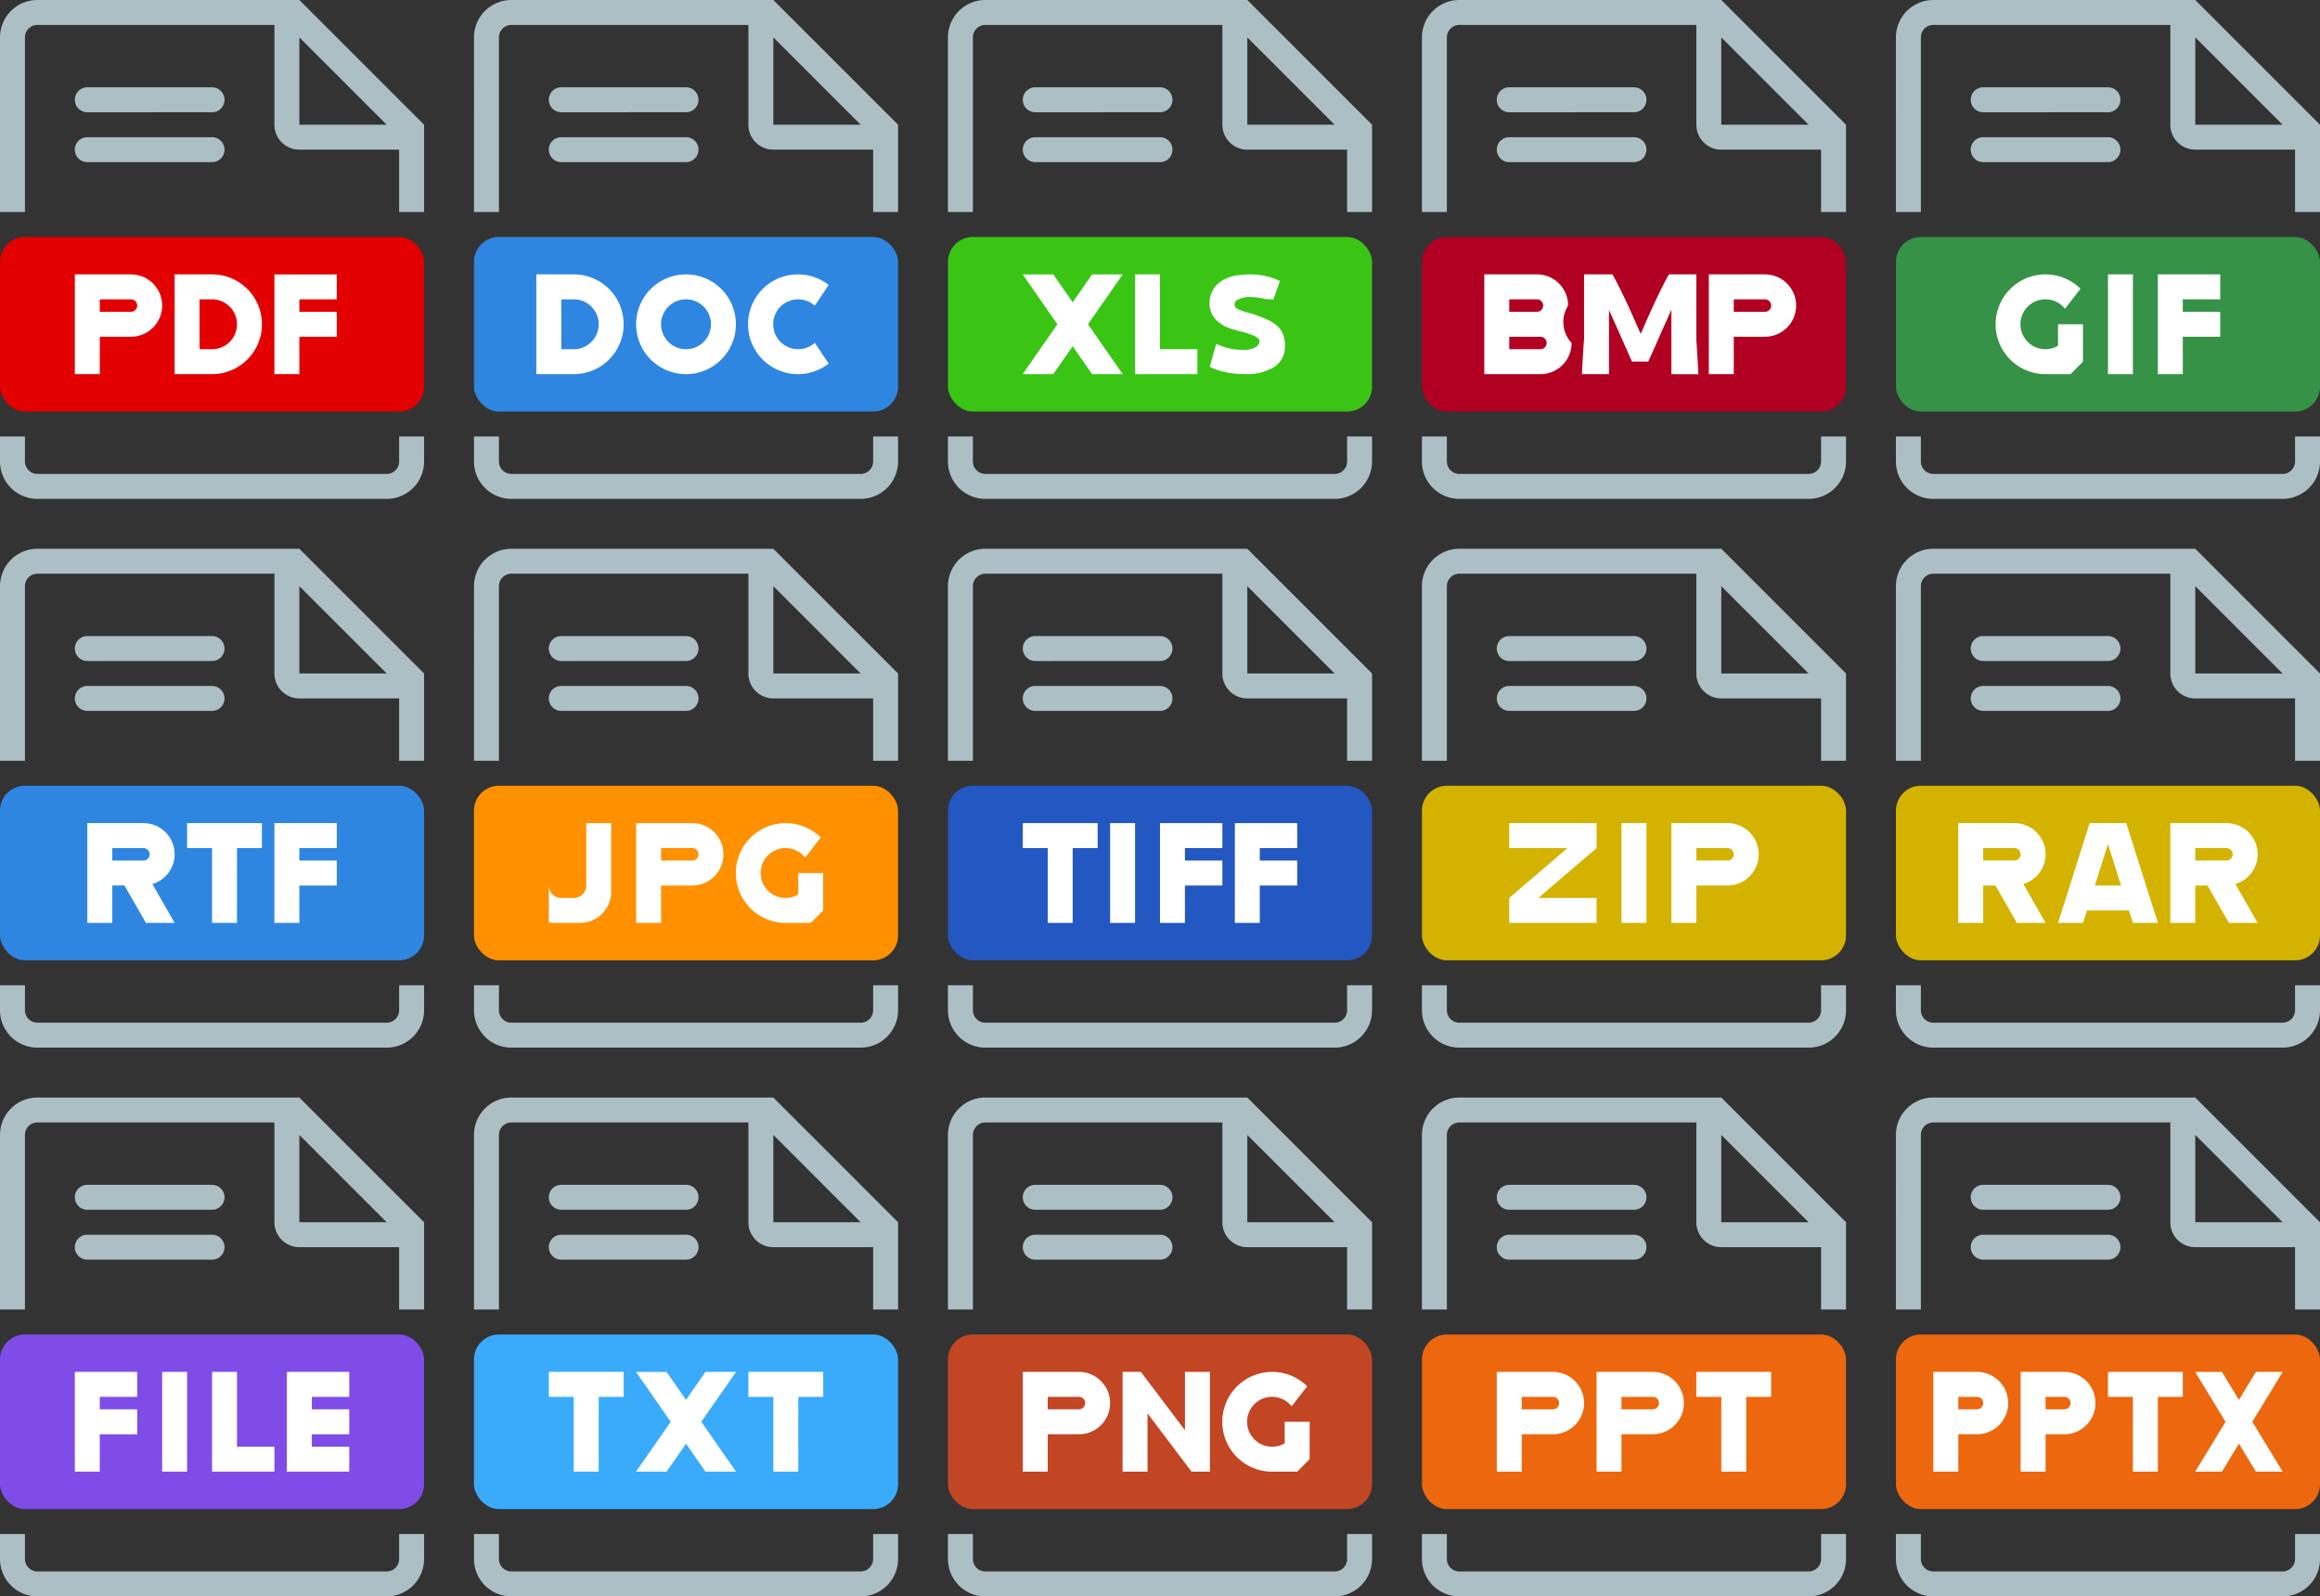 <svg id="Documents.svg" xmlns="http://www.w3.org/2000/svg" width="186" height="128" viewBox="0 0 186 128">
  <rect x="0" y="0" width="186" height="128" fill="#333333" stroke="none"/>
  <defs>
    <style>
      .cls-1 {
        fill: #acbfc5;
      }

      .cls-1, .cls-3 {
        fill-rule: evenodd;
      }

      .cls-2 {
        fill: #e20000;
      }

      .cls-3 {
        fill: #fff;
      }

      .cls-4 {
        fill: #2e86e1;
      }

      .cls-5 {
        fill: #7f4ce7;
      }

      .cls-6 {
        fill: #ff9000;
      }

      .cls-7 {
        fill: #3aabfa;
      }

      .cls-8 {
        fill: #3ac515;
      }

      .cls-9 {
        fill: #2357c1;
      }

      .cls-10 {
        fill: #c24524;
      }

      .cls-11 {
        fill: #b10021;
      }

      .cls-12 {
        fill: #d3b300;
      }

      .cls-13 {
        fill: #ec670e;
      }

      .cls-14 {
        fill: #359246;
      }
    </style>
  </defs>
  <g id="PDF">
    <path id="Rounded_Rectangle_690_copy_2" data-name="Rounded Rectangle 690 copy 2" class="cls-1" d="M231,336H203a3,3,0,0,1-3-3v-2h2v2a1,1,0,0,0,1,1h28a1,1,0,0,0,1-1v-2h2v2A3,3,0,0,1,231,336Zm-14-31H207a1,1,0,0,1,0-2h10A1,1,0,0,1,217,305Zm0,4H207a1,1,0,0,1,0-2h10A1,1,0,0,1,217,309Zm15-1h-8a2,2,0,0,1-2-2v-8H203a1,1,0,0,0-1,1v14h-2V299a3,3,0,0,1,3-3h21l10,10v7h-2v-5Zm-8-9v7h7Z" transform="translate(-200 -296)"/>
    <rect id="Rounded_Rectangle_691_copy_2" data-name="Rounded Rectangle 691 copy 2" class="cls-2" y="19" width="34" height="14" rx="2" ry="2"/>
    <path id="Rectangle_562_copy_2" data-name="Rectangle 562 copy 2" class="cls-3" d="M227,321v2h-3v3h-2v-8h5v2h-3v1h3Zm-10,5h-3v-8h3A4,4,0,0,1,217,326Zm0-6h-1v4h1A2,2,0,0,0,217,320Zm-6.5,3H208v3h-2v-8h4.5A2.5,2.5,0,0,1,210.5,323Zm0-3H208v1h2.5A0.5,0.5,0,0,0,210.5,320Z" transform="translate(-200 -296)"/>
  </g>
  <g id="RTF">
    <path id="Rounded_Rectangle_690_copy_2-2" data-name="Rounded Rectangle 690 copy 2" class="cls-1" d="M231,380H203a3,3,0,0,1-3-3v-2h2v2a1,1,0,0,0,1,1h28a1,1,0,0,0,1-1v-2h2v2A3,3,0,0,1,231,380Zm-14-31H207a1,1,0,0,1,0-2h10A1,1,0,0,1,217,349Zm0,4H207a1,1,0,0,1,0-2h10A1,1,0,0,1,217,353Zm15-1h-8a2,2,0,0,1-2-2v-8H203a1,1,0,0,0-1,1v14h-2V343a3,3,0,0,1,3-3h21l10,10v7h-2v-5Zm-8-9v7h7Z" transform="translate(-200 -296)"/>
    <rect id="Rounded_Rectangle_691_copy_2-2" data-name="Rounded Rectangle 691 copy 2" class="cls-4" y="63" width="34" height="14" rx="2" ry="2"/>
    <path class="cls-3" d="M227,365v2h-3v3h-2v-8h5v2h-3v1h3Zm-8,5h-2v-6h-2v-2h6v2h-2v6Zm-7.3,0-1.72-3H209v3h-2v-8h4.5a2.493,2.493,0,0,1,.717,4.883L214,370h-2.3Zm-0.2-6H209v1h2.5A0.5,0.5,0,0,0,211.5,364Z" transform="translate(-200 -296)"/>
  </g>
  <g id="FILE">
    <path id="Rounded_Rectangle_690_copy_2-3" data-name="Rounded Rectangle 690 copy 2" class="cls-1" d="M231,424H203a3,3,0,0,1-3-3v-2h2v2a1,1,0,0,0,1,1h28a1,1,0,0,0,1-1v-2h2v2A3,3,0,0,1,231,424Zm-14-31H207a1,1,0,0,1,0-2h10A1,1,0,0,1,217,393Zm0,4H207a1,1,0,0,1,0-2h10A1,1,0,0,1,217,397Zm15-1h-8a2,2,0,0,1-2-2v-8H203a1,1,0,0,0-1,1v14h-2V387a3,3,0,0,1,3-3h21l10,10v7h-2v-5Zm-8-9v7h7Z" transform="translate(-200 -296)"/>
    <rect id="Rounded_Rectangle_691_copy_2-3" data-name="Rounded Rectangle 691 copy 2" class="cls-5" y="107" width="34" height="14" rx="2" ry="2"/>
    <path class="cls-3" d="M228,412v2h-5v-8h5v2h-3v1h3v2h-3v1h3Zm-11,2v-8h2v6h3v2h-5Zm-4-8h2v8h-2v-8Zm-5,8h-2v-8h5v2h-3v1h3v2h-3v3Z" transform="translate(-200 -296)"/>
  </g>
  <g id="DOC">
    <path id="Rounded_Rectangle_690_copy_2-4" data-name="Rounded Rectangle 690 copy 2" class="cls-1" d="M269,336H241a3,3,0,0,1-3-3v-2h2v2a1,1,0,0,0,1,1h28a1,1,0,0,0,1-1v-2h2v2A3,3,0,0,1,269,336Zm-14-31H245a1,1,0,0,1,0-2h10A1,1,0,0,1,255,305Zm0,4H245a1,1,0,0,1,0-2h10A1,1,0,0,1,255,309Zm15-1h-8a2,2,0,0,1-2-2v-8H241a1,1,0,0,0-1,1v14h-2V299a3,3,0,0,1,3-3h21l10,10v7h-2v-5Zm-8-9v7h7Z" transform="translate(-200 -296)"/>
    <rect id="Rounded_Rectangle_691_copy_2-4" data-name="Rounded Rectangle 691 copy 2" class="cls-4" x="38" y="19" width="34" height="14" rx="2" ry="2"/>
    <path id="Ellipse_224_copy" data-name="Ellipse 224 copy" class="cls-3" d="M265.325,320.512a2,2,0,1,0,0,2.976l1.11,1.665a4,4,0,1,1,0-6.306ZM255,326a4,4,0,1,1,4-4A4,4,0,0,1,255,326Zm0-6a2,2,0,1,0,2,2A2,2,0,0,0,255,320Zm-9,6h-3v-8h3A4,4,0,0,1,246,326Zm0-6h-1v4h1A2,2,0,0,0,246,320Z" transform="translate(-200 -296)"/>
  </g>
  <g id="JPG">
    <path id="Rounded_Rectangle_690_copy_2-5" data-name="Rounded Rectangle 690 copy 2" class="cls-1" d="M269,380H241a3,3,0,0,1-3-3v-2h2v2a1,1,0,0,0,1,1h28a1,1,0,0,0,1-1v-2h2v2A3,3,0,0,1,269,380Zm-14-31H245a1,1,0,0,1,0-2h10A1,1,0,0,1,255,349Zm0,4H245a1,1,0,0,1,0-2h10A1,1,0,0,1,255,353Zm15-1h-8a2,2,0,0,1-2-2v-8H241a1,1,0,0,0-1,1v14h-2V343a3,3,0,0,1,3-3h21l10,10v7h-2v-5Zm-8-9v7h7Z" transform="translate(-200 -296)"/>
    <rect id="Rounded_Rectangle_691_copy_2-5" data-name="Rounded Rectangle 691 copy 2" class="cls-6" x="38" y="63" width="34" height="14" rx="2" ry="2"/>
    <path id="Rounded_Rectangle_692" data-name="Rounded Rectangle 692" class="cls-3" d="M255.5,367H253v3h-2v-8h4.5A2.5,2.5,0,0,1,255.5,367Zm0-3H253v1h2.5A0.5,0.5,0,0,0,255.5,364Zm9.5,6h-2a4,4,0,1,1,2.8-6.85l-1.241,1.6-0.021-.011a2,2,0,1,0-.541,2.983V366h2v3Zm-18.5,0h-2a2.5,2.5,0,0,1-.5-0.051V367a1,1,0,0,0,1,1h1a1,1,0,0,0,1-1v-5h2v5.5A2.5,2.5,0,0,1,246.5,370Z" transform="translate(-200 -296)"/>
  </g>
  <g id="TXT">
    <path id="Rounded_Rectangle_690_copy_2-6" data-name="Rounded Rectangle 690 copy 2" class="cls-1" d="M269,424H241a3,3,0,0,1-3-3v-2h2v2a1,1,0,0,0,1,1h28a1,1,0,0,0,1-1v-2h2v2A3,3,0,0,1,269,424Zm-14-31H245a1,1,0,0,1,0-2h10A1,1,0,0,1,255,393Zm0,4H245a1,1,0,0,1,0-2h10A1,1,0,0,1,255,397Zm15-1h-8a2,2,0,0,1-2-2v-8H241a1,1,0,0,0-1,1v14h-2V387a3,3,0,0,1,3-3h21l10,10v7h-2v-5Zm-8-9v7h7Z" transform="translate(-200 -296)"/>
    <rect id="Rounded_Rectangle_691_copy_2-6" data-name="Rounded Rectangle 691 copy 2" class="cls-7" x="38" y="107" width="34" height="14" rx="2" ry="2"/>
    <path id="Rectangle_577_copy" data-name="Rectangle 577 copy" class="cls-3" d="M264,408v6h-2v-6h-2v-2h6v2h-2Zm-7.441,6L255,411.759,253.44,414h-2.449l2.784-4-2.784-4h2.449L255,408.24,256.559,406h2.45l-2.784,4,2.784,4h-2.45ZM248,414h-2v-6h-2v-2h6v2h-2v6Z" transform="translate(-200 -296)"/>
  </g>
  <g id="XLS">
    <path id="Rounded_Rectangle_690_copy_2-7" data-name="Rounded Rectangle 690 copy 2" class="cls-1" d="M307,336H279a3,3,0,0,1-3-3v-2h2v2a1,1,0,0,0,1,1h28a1,1,0,0,0,1-1v-2h2v2A3,3,0,0,1,307,336Zm-14-31H283a1,1,0,0,1,0-2h10A1,1,0,0,1,293,305Zm0,4H283a1,1,0,0,1,0-2h10A1,1,0,0,1,293,309Zm15-1h-8a2,2,0,0,1-2-2v-8H279a1,1,0,0,0-1,1v14h-2V299a3,3,0,0,1,3-3h21l10,10v7h-2v-5Zm-8-9v7h7Z" transform="translate(-200 -296)"/>
    <rect id="Rounded_Rectangle_691_copy_2-7" data-name="Rounded Rectangle 691 copy 2" class="cls-8" x="76" y="19" width="34" height="14" rx="2" ry="2"/>
    <path id="Rectangle_565_copy" data-name="Rectangle 565 copy" class="cls-3" d="M299.451,320.875a2.953,2.953,0,0,0,.454.148c0.171,0.063.36,0.1,0.567,0.162q0.645,0.22,1.122.436a3.047,3.047,0,0,1,.794.5,1.808,1.808,0,0,1,.471.674,2.514,2.514,0,0,1,.156.939,1.94,1.94,0,0,1-.812,1.664,4.157,4.157,0,0,1-2.447.591,7.387,7.387,0,0,1-.991-0.061,6.928,6.928,0,0,1-.782-0.149,4.776,4.776,0,0,1-.585-0.188,4.464,4.464,0,0,1-.412-0.188l0.525-1.839a4.9,4.9,0,0,0,.913.337,5.077,5.077,0,0,0,1.332.149,1.8,1.8,0,0,0,.525-0.061,1.245,1.245,0,0,0,.412-0.165,0.569,0.569,0,0,0,.215-0.249,0.318,0.318,0,0,0,.06-0.195c0-.251-0.128-0.271-0.382-0.437a5.736,5.736,0,0,0-1.189-.38c-0.27-.088-0.7-0.19-0.968-0.3a3.042,3.042,0,0,1-.728-0.431,2.076,2.076,0,0,1-.525-0.629,1.843,1.843,0,0,1-.2-0.9,2.094,2.094,0,0,1,.215-0.956,2.072,2.072,0,0,1,.609-0.724,2.886,2.886,0,0,1,.955-0.459,5.889,5.889,0,0,1,1.421-.16,5.57,5.57,0,0,1,1.445.166,5.428,5.428,0,0,1,1,.365l-0.538,1.484c-0.262-.048-0.3.011-0.77-0.074a5.406,5.406,0,0,0-1.02-.127,2,2,0,0,0-.961.171,0.462,0.462,0,0,0-.355.4,0.406,0.406,0,0,0,.107.291A1.3,1.3,0,0,0,299.451,320.875ZM291,326v-8h2v6h3v2h-5Zm-3.441,0L286,323.76,284.44,326h-2.449l2.784-4-2.784-4h2.449l1.56,2.24,1.559-2.24h2.45l-2.784,4,2.784,4h-2.45Z" transform="translate(-200 -296)"/>
  </g>
  <g id="TIFF">
    <path id="Rounded_Rectangle_690_copy_2-8" data-name="Rounded Rectangle 690 copy 2" class="cls-1" d="M307,380H279a3,3,0,0,1-3-3v-2h2v2a1,1,0,0,0,1,1h28a1,1,0,0,0,1-1v-2h2v2A3,3,0,0,1,307,380Zm-14-31H283a1,1,0,0,1,0-2h10A1,1,0,0,1,293,349Zm0,4H283a1,1,0,0,1,0-2h10A1,1,0,0,1,293,353Zm15-1h-8a2,2,0,0,1-2-2v-8H279a1,1,0,0,0-1,1v14h-2V343a3,3,0,0,1,3-3h21l10,10v7h-2v-5Zm-8-9v7h7Z" transform="translate(-200 -296)"/>
    <rect id="Rounded_Rectangle_691_copy_2-8" data-name="Rounded Rectangle 691 copy 2" class="cls-9" x="76" y="63" width="34" height="14" rx="2" ry="2"/>
    <path class="cls-3" d="M304,365v2h-3v3h-2v-8h5v2h-3v1h3Zm-9,5h-2v-8h5v2h-3v1h3v2h-3v3Zm-6-8h2v8h-2v-8Zm-3,8h-2v-6h-2v-2h6v2h-2v6Z" transform="translate(-200 -296)"/>
  </g>
  <g id="PNG">
    <path id="Rounded_Rectangle_690_copy_2-9" data-name="Rounded Rectangle 690 copy 2" class="cls-1" d="M307,424H279a3,3,0,0,1-3-3v-2h2v2a1,1,0,0,0,1,1h28a1,1,0,0,0,1-1v-2h2v2A3,3,0,0,1,307,424Zm-14-31H283a1,1,0,0,1,0-2h10A1,1,0,0,1,293,393Zm0,4H283a1,1,0,0,1,0-2h10A1,1,0,0,1,293,397Zm15-1h-8a2,2,0,0,1-2-2v-8H279a1,1,0,0,0-1,1v14h-2V387a3,3,0,0,1,3-3h21l10,10v7h-2v-5Zm-8-9v7h7Z" transform="translate(-200 -296)"/>
    <rect id="Rounded_Rectangle_691_copy_2-9" data-name="Rounded Rectangle 691 copy 2" class="cls-10" x="76" y="107" width="34" height="14" rx="2" ry="2"/>
    <path class="cls-3" d="M304,414h-2a4,4,0,1,1,2.8-6.85l-1.241,1.6-0.021-.01a2,2,0,1,0-.541,2.983V410h2v3Zm-8.469,0L292,409.324V414h-2v-8h1.469L295,410.675V406h2v8h-1.469Zm-9.031-3H284v3h-2v-8h4.5A2.5,2.5,0,0,1,286.5,411Zm0-3H284v1h2.5A0.5,0.5,0,0,0,286.5,408Z" transform="translate(-200 -296)"/>
  </g>
  <g id="BMP">
    <path id="Rounded_Rectangle_690_copy_2-10" data-name="Rounded Rectangle 690 copy 2" class="cls-1" d="M345,336H317a3,3,0,0,1-3-3v-2h2v2a1,1,0,0,0,1,1h28a1,1,0,0,0,1-1v-2h2v2A3,3,0,0,1,345,336Zm-14-31H321a1,1,0,0,1,0-2h10A1,1,0,0,1,331,305Zm0,4H321a1,1,0,0,1,0-2h10A1,1,0,0,1,331,309Zm15-1h-8a2,2,0,0,1-2-2v-8H317a1,1,0,0,0-1,1v14h-2V299a3,3,0,0,1,3-3h21l10,10v7h-2v-5Zm-8-9v7h7Z" transform="translate(-200 -296)"/>
    <rect id="Rounded_Rectangle_691_copy_2-10" data-name="Rounded Rectangle 691 copy 2" class="cls-11" x="114" y="19" width="34" height="14" rx="2" ry="2"/>
    <path id="m" class="cls-3" d="M341.5,323H339v3h-2v-8h4.5A2.5,2.5,0,0,1,341.5,323Zm0-3H339v1h2.5A0.5,0.5,0,0,0,341.5,320Zm-7.16,6H334v-5.163c-0.128.286-.265,0.593-0.417,0.93q-0.266.59-.524,1.178t-0.5,1.126q-0.242.537-.409,0.918h-1.308q-0.17-.381-0.41-0.918t-0.5-1.126q-0.26-.589-0.524-1.178c-0.149-.331-0.284-0.632-0.41-0.914V326h-0.347v0h-1.824q0.046-.946.114-2.021c0.017-.285.038-0.569,0.057-0.854V318h2v0h0.277q0.216,0.381.5,0.941t0.589,1.213q0.308,0.652.608,1.334l0.566,1.282q0.264-.6.565-1.282t0.608-1.334q0.306-.652.589-1.213t0.5-.941H334v0h2v5.232c0.016,0.251.035,0.5,0.051,0.752q0.065,1.074.114,2.021h-1.824A0.043,0.043,0,0,1,334.34,326Zm-10.84,0H319v-8h4.219a2.5,2.5,0,0,1,2.5,2.5,2.461,2.461,0,0,0,.281,3A2.5,2.5,0,0,1,323.5,326Zm-0.281-6H321v1h2.219A0.5,0.5,0,1,0,323.219,320Zm0.281,3H321v1h2.5A0.5,0.5,0,0,0,323.5,323Z" transform="translate(-200 -296)"/>
  </g>
  <g id="ZIP">
    <path id="Rounded_Rectangle_690_copy_2-11" data-name="Rounded Rectangle 690 copy 2" class="cls-1" d="M345,380H317a3,3,0,0,1-3-3v-2h2v2a1,1,0,0,0,1,1h28a1,1,0,0,0,1-1v-2h2v2A3,3,0,0,1,345,380Zm-14-31H321a1,1,0,0,1,0-2h10A1,1,0,0,1,331,349Zm0,4H321a1,1,0,0,1,0-2h10A1,1,0,0,1,331,353Zm15-1h-8a2,2,0,0,1-2-2v-8H317a1,1,0,0,0-1,1v14h-2V343a3,3,0,0,1,3-3h21l10,10v7h-2v-5Zm-8-9v7h7Z" transform="translate(-200 -296)"/>
    <rect id="Rounded_Rectangle_691_copy_2-11" data-name="Rounded Rectangle 691 copy 2" class="cls-12" x="114" y="63" width="34" height="14" rx="2" ry="2"/>
    <path class="cls-3" d="M338.5,367H336v3h-2v-8h4.5A2.5,2.5,0,0,1,338.5,367Zm0-3H336v1h2.5A0.5,0.5,0,0,0,338.5,364Zm-8.5-2h2v8h-2v-8Zm-9,6,4.667-4H321v-2h7v2l-4.667,4H328v2h-7v-2Z" transform="translate(-200 -296)"/>
  </g>
  <g id="PPT">
    <path id="Rounded_Rectangle_690_copy_2-12" data-name="Rounded Rectangle 690 copy 2" class="cls-1" d="M345,424H317a3,3,0,0,1-3-3v-2h2v2a1,1,0,0,0,1,1h28a1,1,0,0,0,1-1v-2h2v2A3,3,0,0,1,345,424Zm-14-31H321a1,1,0,0,1,0-2h10A1,1,0,0,1,331,393Zm0,4H321a1,1,0,0,1,0-2h10A1,1,0,0,1,331,397Zm15-1h-8a2,2,0,0,1-2-2v-8H317a1,1,0,0,0-1,1v14h-2V387a3,3,0,0,1,3-3h21l10,10v7h-2v-5Zm-8-9v7h7Z" transform="translate(-200 -296)"/>
    <rect id="Rounded_Rectangle_691_copy_2-12" data-name="Rounded Rectangle 691 copy 2" class="cls-13" x="114" y="107" width="34" height="14" rx="2" ry="2"/>
    <path id="Rounded_Rectangle_692_copy_2" data-name="Rounded Rectangle 692 copy 2" class="cls-3" d="M340,408v6h-2v-6h-2v-2h6v2h-2Zm-7.5,3H330v3h-2v-8h4.5A2.5,2.5,0,0,1,332.5,411Zm0-3H330v1h2.5A0.5,0.5,0,0,0,332.5,408Zm-8,3H322v3h-2v-8h4.5A2.5,2.5,0,0,1,324.5,411Zm0-3H322v1h2.5A0.5,0.5,0,0,0,324.5,408Z" transform="translate(-200 -296)"/>
  </g>
  <g id="RAR">
    <path id="Rounded_Rectangle_690_copy_2-13" data-name="Rounded Rectangle 690 copy 2" class="cls-1" d="M383,380H355a3,3,0,0,1-3-3v-2h2v2a1,1,0,0,0,1,1h28a1,1,0,0,0,1-1v-2h2v2A3,3,0,0,1,383,380Zm-14-31H359a1,1,0,0,1,0-2h10A1,1,0,0,1,369,349Zm0,4H359a1,1,0,0,1,0-2h10A1,1,0,0,1,369,353Zm15-1h-8a2,2,0,0,1-2-2v-8H355a1,1,0,0,0-1,1v14h-2V343a3,3,0,0,1,3-3h21l10,10v7h-2v-5Zm-8-9v7h7Z" transform="translate(-200 -296)"/>
    <rect id="Rounded_Rectangle_691_copy_2-13" data-name="Rounded Rectangle 691 copy 2" class="cls-12" x="152" y="63" width="34" height="14" rx="2" ry="2"/>
    <path id="Color_Fill_1_copy" data-name="Color Fill 1 copy" class="cls-3" d="M381,370H378.7l-1.72-3H376v3h-2v-8h4.5a2.493,2.493,0,0,1,.717,4.883Zm-2.5-6H376v1h2.5A0.5,0.5,0,0,0,378.5,364Zm-7.816,5h-3.368L367,370h-2l2.531-8h2.938L373,370h-2ZM369,363.679L367.949,367h2.1ZM361.7,370l-1.72-3H359v3h-2v-8h4.5a2.493,2.493,0,0,1,.717,4.883L364,370H361.7Zm-0.2-6H359v1h2.5A0.5,0.5,0,0,0,361.5,364Z" transform="translate(-200 -296)"/>
  </g>
  <g id="GIF">
    <path id="Rounded_Rectangle_690_copy_2-14" data-name="Rounded Rectangle 690 copy 2" class="cls-1" d="M383,336H355a3,3,0,0,1-3-3v-2h2v2a1,1,0,0,0,1,1h28a1,1,0,0,0,1-1v-2h2v2A3,3,0,0,1,383,336Zm-14-31H359a1,1,0,0,1,0-2h10A1,1,0,0,1,369,305Zm0,4H359a1,1,0,0,1,0-2h10A1,1,0,0,1,369,309Zm15-1h-8a2,2,0,0,1-2-2v-8H355a1,1,0,0,0-1,1v14h-2V299a3,3,0,0,1,3-3h21l10,10v7h-2v-5Zm-8-9v7h7Z" transform="translate(-200 -296)"/>
    <rect id="Rounded_Rectangle_691_copy_2-14" data-name="Rounded Rectangle 691 copy 2" class="cls-14" x="152" y="19" width="34" height="14" rx="2" ry="2"/>
    <path id="Rectangle_578_copy" data-name="Rectangle 578 copy" class="cls-3" d="M375,326h-2v-8h5v2h-3v1h3v2h-3v3Zm-6-8h2v8h-2v-8Zm-3,8h-2a4,4,0,1,1,2.8-6.85l-1.241,1.6-0.021-.01a2,2,0,1,0-.541,2.983V322h2v3Z" transform="translate(-200 -296)"/>
  </g>
  <g id="PPTX">
    <path id="Rounded_Rectangle_690_copy_2-15" data-name="Rounded Rectangle 690 copy 2" class="cls-1" d="M383,424H355a3,3,0,0,1-3-3v-2h2v2a1,1,0,0,0,1,1h28a1,1,0,0,0,1-1v-2h2v2A3,3,0,0,1,383,424Zm-14-31H359a1,1,0,0,1,0-2h10A1,1,0,0,1,369,393Zm0,4H359a1,1,0,0,1,0-2h10A1,1,0,0,1,369,397Zm15-1h-8a2,2,0,0,1-2-2v-8H355a1,1,0,0,0-1,1v14h-2V387a3,3,0,0,1,3-3h21l10,10v7h-2v-5Zm-8-9v7h7Z" transform="translate(-200 -296)"/>
    <rect id="Rounded_Rectangle_691_copy_2-15" data-name="Rounded Rectangle 691 copy 2" class="cls-13" x="152" y="107" width="34" height="14" rx="2" ry="2"/>
    <path id="Rectangle_577_copy_2" data-name="Rectangle 577 copy 2" class="cls-3" d="M383.008,414h-2.144l-1.364-2.241L378.135,414h-2.143l2.436-4-2.436-4h2.143l1.365,2.241L380.864,406h2.144l-2.436,4ZM373,414h-2v-6h-2v-2h6v2h-2v6Zm-7.5-3H364v3h-2v-8h3.5A2.5,2.5,0,0,1,365.5,411Zm0-3H364v1h1.5A0.5,0.5,0,0,0,365.5,408Zm-7,3H357v3h-2v-8h3.5A2.5,2.5,0,0,1,358.5,411Zm0-3H357v1h1.5A0.5,0.5,0,0,0,358.5,408Z" transform="translate(-200 -296)"/>
  </g>
</svg>
